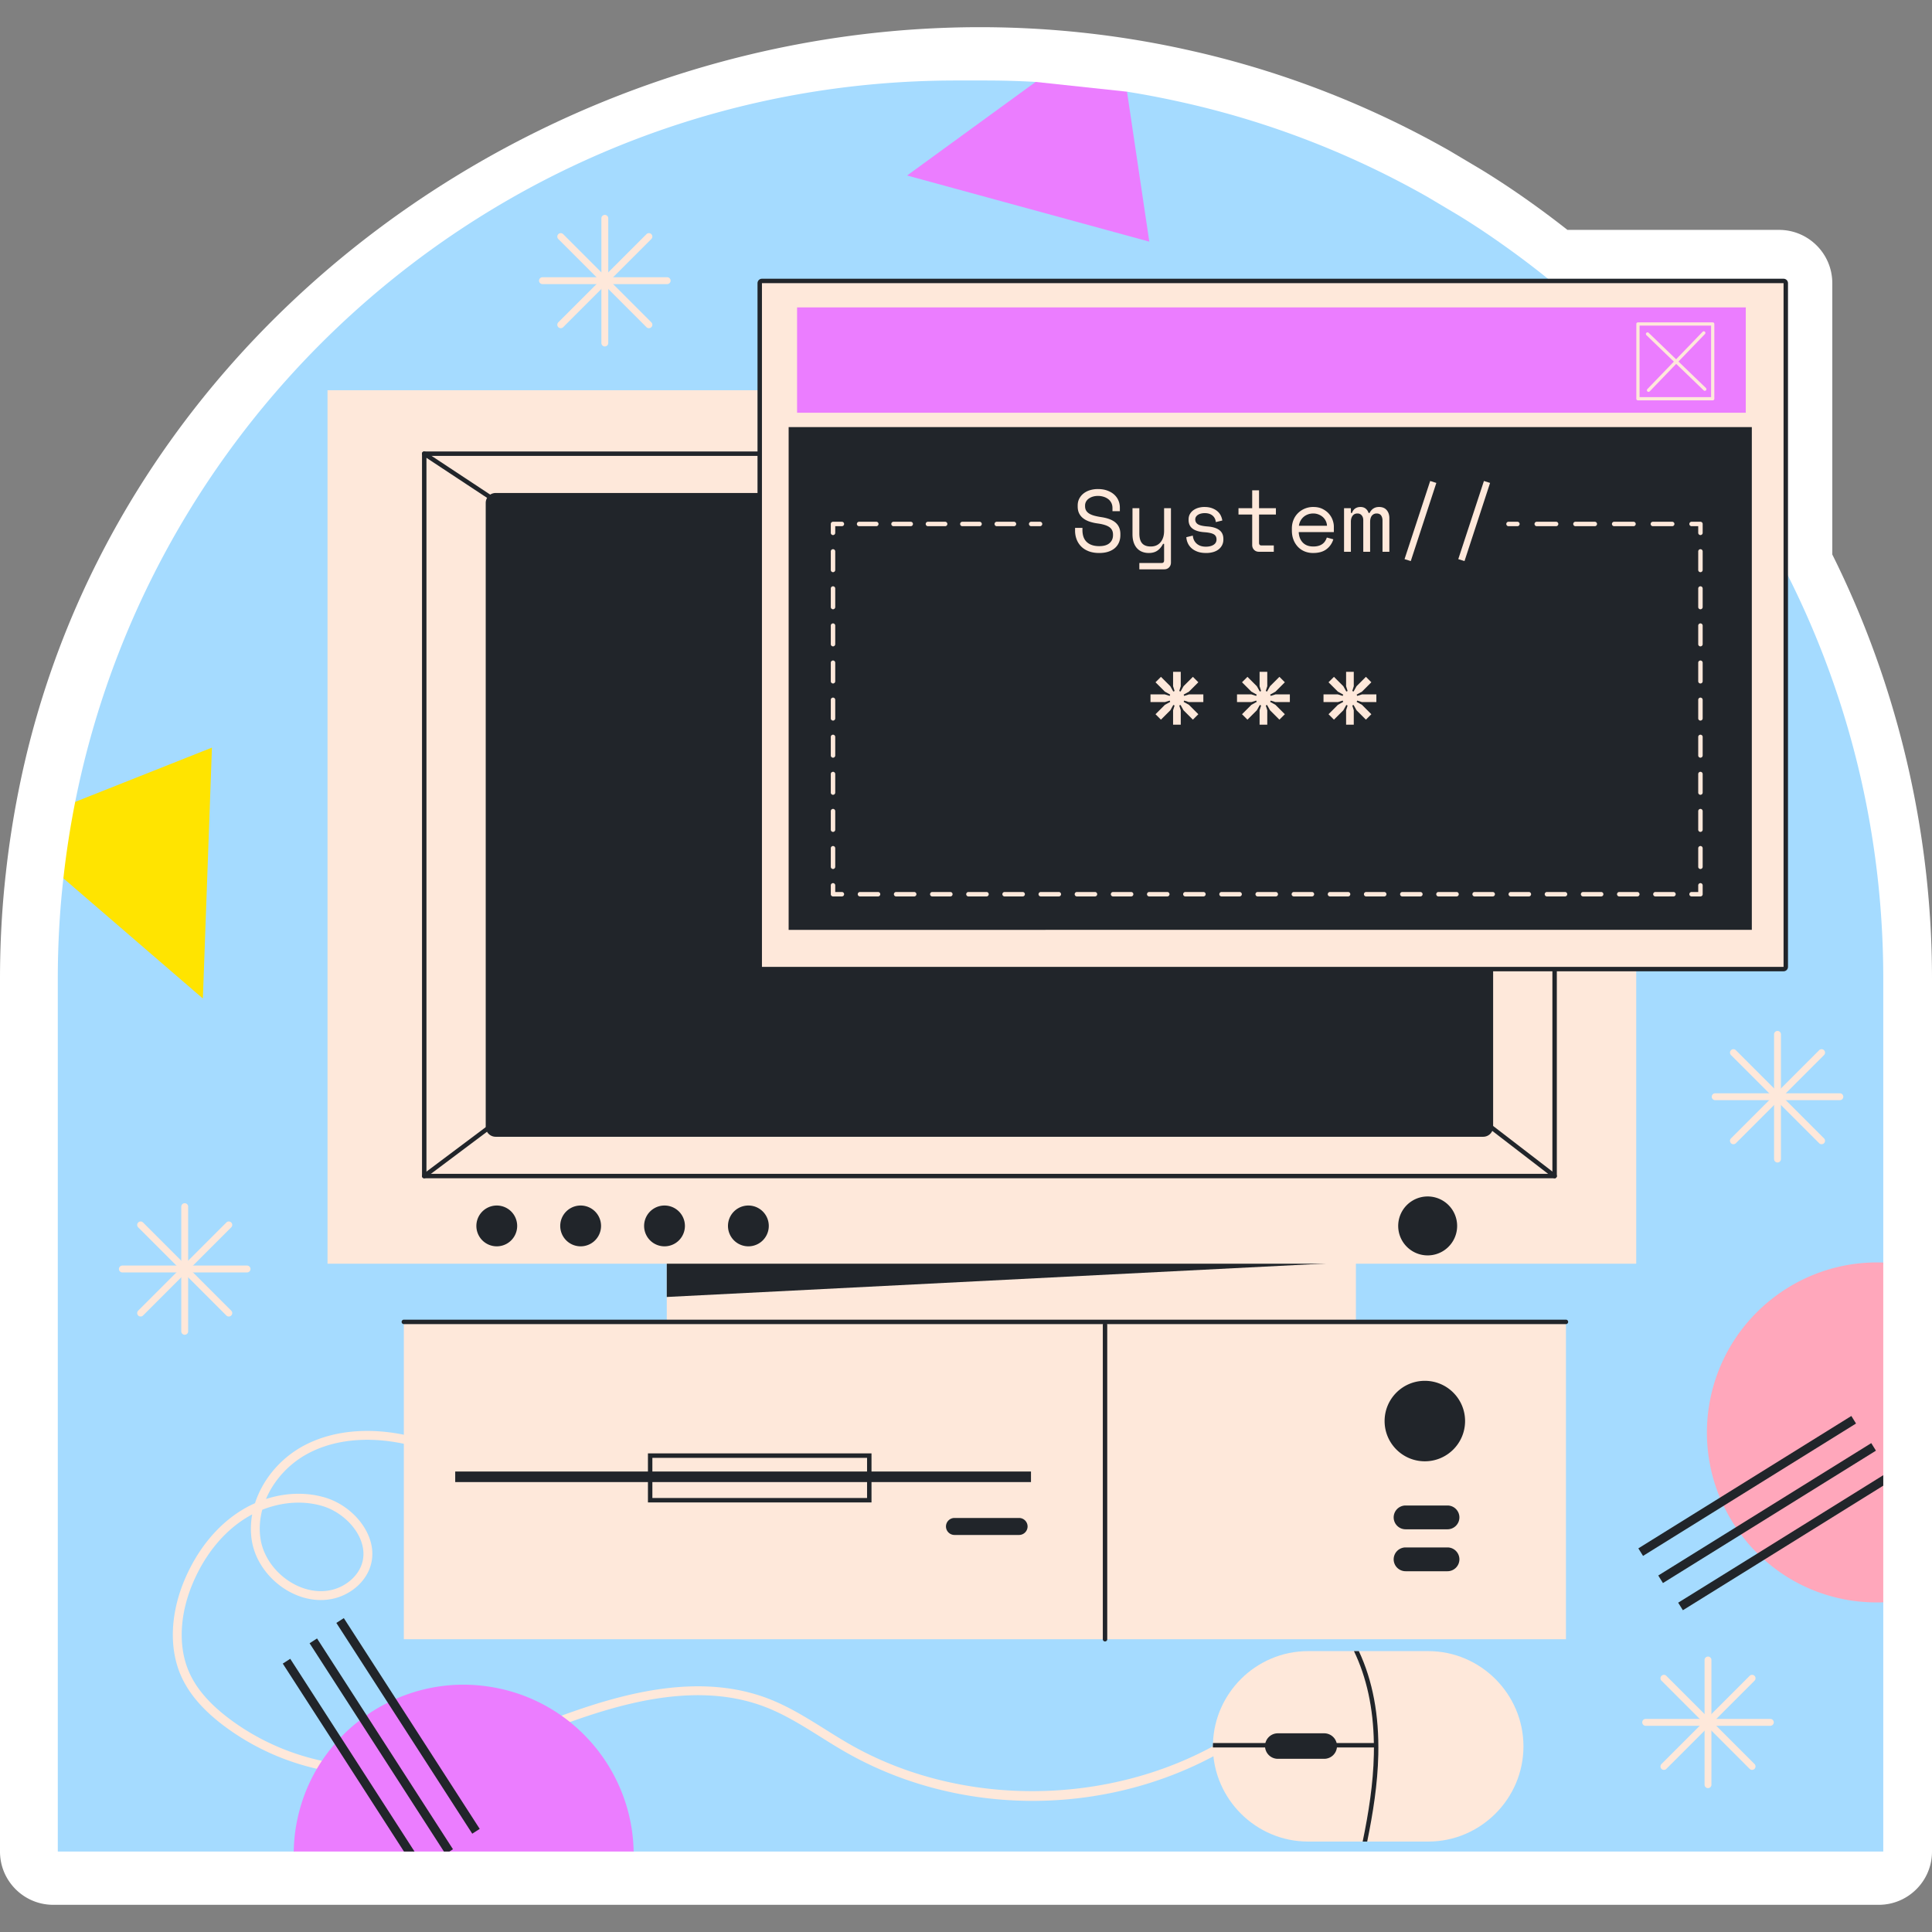 <svg xmlns="http://www.w3.org/2000/svg" style="enable-background:new 0 0 512 512" xml:space="preserve" width="512" height="512"><rect width="100%" height="100%" fill="#808080" stroke="none"/><path style="fill:#fff" d="M14.117 504.795C6.321 504.795 0 498.475 0 490.678V259.37c0-9.52.528-19.008 1.572-28.202a253.348 253.348 0 0 1 3.306-21.406C32.248 71.389 176.563-16.386 312.773 12.805c1.688.364 3.373.742 5.056 1.132 23.142 5.419 45.437 14.161 66.275 25.987.083.047 8.437 5.016 8.437 5.016a221.542 221.542 0 0 1 11.98 7.89 250.214 250.214 0 0 1 10.866 8.094h56.073c7.796 0 14.117 6.32 14.117 14.117v71.903C502.874 181.628 512 220.422 512 259.37v231.308c0 7.797-6.321 14.117-14.117 14.117H14.117z"/><path style="fill:#a5dbff" d="M499.085 259.37v75.59l-24.17 37.245 24.17 52.428v66.044H167.923l-40.782-17.252-49.308 17.252H15.317V259.37c0-8.988.494-17.882 1.482-26.611l9.69-9.887-6.561-10.371C41.692 103.471 137.924 21.333 253.354 21.333h7.67c4.517 0 8.988.118 13.435.377h.023s6.104 9.978 10.315 10.439c3.847.422 13.872-7.851 13.872-7.851 5.788.918 11.505 2.071 17.152 3.388 22.211 5.2 43.198 13.552 62.515 24.517l8.188 4.87a203.461 203.461 0 0 1 11.058 7.294c61.387 43.057 101.503 114.348 101.503 195.003z"/><path style="fill:#fee8da" d="M176.704 333.5h182.627v22.823H176.704z"/><path style="fill:#21252a" d="M359.331 334.276v.165l-182.627 9.27V333.5h109.807z"/><path style="fill:#fee8da" d="M86.796 103.415h346.819v231.479H86.796z"/><path style="fill:#21252a" d="M411.988 312.255H112.426a.588.588 0 0 1-.588-.588V120.236c0-.324.263-.588.588-.588h299.562c.325 0 .588.264.588.588v191.431a.588.588 0 0 1-.588.588zm-298.974-1.177H411.4V120.824H113.014v190.254z"/><path style="fill:#21252a" d="M393.06 301.254H131.355a2.634 2.634 0 0 1-2.634-2.634V133.282a2.634 2.634 0 0 1 2.634-2.634H393.06a2.634 2.634 0 0 1 2.634 2.634V298.62a2.634 2.634 0 0 1-2.634 2.634z"/><path style="fill:#21252a" d="M411.988 312.255a.587.587 0 0 1-.358-.122l-20.825-16.019a.588.588 0 1 1 .716-.932l20.825 16.019a.588.588 0 0 1-.358 1.054zM389.961 134.841a.589.589 0 0 1-.316-1.084l22.027-14.017a.588.588 0 0 1 .632.992l-22.027 14.017a.577.577 0 0 1-.316.092zM133.653 134.841a.574.574 0 0 1-.323-.098l-21.228-14.017a.588.588 0 1 1 .647-.981l21.227 14.017a.588.588 0 0 1-.323 1.079zM112.426 312.255a.588.588 0 0 1-.353-1.059l22.429-16.82a.588.588 0 1 1 .707.941l-22.429 16.82a.597.597 0 0 1-.354.118zM386.157 324.883a7.81 7.81 0 1 1-15.62 0 7.81 7.81 0 0 1 15.62 0zM137.057 324.883a5.407 5.407 0 1 1-10.814 0 5.407 5.407 0 0 1 10.814 0zM159.284 324.883a5.407 5.407 0 1 1-10.815 0 5.407 5.407 0 0 1 10.815 0zM181.51 324.883a5.407 5.407 0 1 1-10.815 0 5.407 5.407 0 0 1 10.815 0zM203.737 324.883a5.407 5.407 0 1 1-10.815 0 5.407 5.407 0 0 1 10.815 0z"/><path style="fill:#fee8da" d="M107.021 350.313h307.972v84.102H107.021z"/><path style="fill:#21252a" d="M414.991 350.901h-307.97a.588.588 0 1 1 0-1.176h307.97a.587.587 0 1 1 0 1.176z"/><path style="fill:#21252a" d="M292.845 435.003a.588.588 0 0 1-.588-.588v-83.3a.588.588 0 1 1 1.176 0v83.3a.588.588 0 0 1-.588.588zM120.637 389.961h152.584v2.803H120.637z"/><path style="fill:#21252a" d="M230.957 398.158H171.71v-12.991h59.247v12.991zm-58.071-1.176h56.895v-10.638h-56.895v10.638zM270.067 406.781h-17.121a2.26 2.26 0 0 1-2.253-2.253 2.26 2.26 0 0 1 2.253-2.253h17.121a2.26 2.26 0 0 1 2.253 2.253 2.26 2.26 0 0 1-2.253 2.253zM388.26 376.595c0 5.889-4.774 10.663-10.663 10.663s-10.663-4.774-10.663-10.663 4.774-10.663 10.663-10.663 10.663 4.774 10.663 10.663zM383.604 405.28h-11.113a3.163 3.163 0 0 1-3.154-3.154 3.163 3.163 0 0 1 3.154-3.154h11.113a3.163 3.163 0 0 1 3.154 3.154 3.164 3.164 0 0 1-3.154 3.154zM383.604 416.393h-11.113a3.163 3.163 0 0 1-3.154-3.154 3.163 3.163 0 0 1 3.154-3.154h11.113a3.163 3.163 0 0 1 3.154 3.154 3.163 3.163 0 0 1-3.154 3.154z"/><path style="fill:#fee8da" d="M273.668 477.252c-17.299 0-34.596-4.312-49.77-13.034-2.185-1.255-4.326-2.596-6.467-3.937-4.684-2.931-9.528-5.964-14.71-7.946-17.257-6.603-36.546-1.363-51.423 3.938-3.073 1.094-6.141 2.246-9.214 3.399-13.652 5.122-27.766 10.418-42.543 10.69-14.279.266-28.44-4.277-39.9-12.78-5.672-4.21-9.472-8.579-11.616-13.358-3.357-7.49-2.889-17.134 1.285-26.46 3.398-7.587 8.436-13.618 14.568-17.442a29.96 29.96 0 0 1 3.701-1.961c2.055-6.364 6.878-12.164 13.419-15.501 8.266-4.211 18.949-4.802 30.096-1.658l-.637 2.264c-10.577-2.982-20.656-2.451-28.389 1.491-5.353 2.729-9.444 7.242-11.581 12.294 5.267-1.703 10.842-1.862 15.8-.343 4.733 1.452 8.963 5.027 11.046 9.332 1.56 3.227 1.762 6.524.583 9.535-1.195 3.057-3.798 5.639-7.141 7.085-4.277 1.85-9.377 1.489-13.998-.997-5.205-2.799-9.033-7.89-9.991-13.286-.423-2.386-.391-4.832.044-7.241a28.16 28.16 0 0 0-1.706.982c-5.735 3.575-10.46 9.249-13.666 16.408-3.901 8.713-4.37 17.657-1.286 24.535 1.974 4.401 5.53 8.467 10.872 12.43 11.046 8.196 24.703 12.578 38.455 12.318 14.37-.265 28.294-5.489 41.757-10.54a593.105 593.105 0 0 1 9.252-3.414c15.265-5.434 35.084-10.795 53.055-3.917 5.395 2.064 10.337 5.157 15.116 8.148 2.115 1.325 4.233 2.65 6.39 3.89 31.837 18.3 75.054 16.33 105.096-4.787l1.353 1.925c-16.931 11.904-37.392 17.937-57.85 17.938zm-204.162-77.15c-.709 2.664-.876 5.407-.404 8.065.837 4.704 4.205 9.158 8.791 11.625 3.977 2.141 8.333 2.472 11.948.91 2.771-1.198 4.916-3.306 5.886-5.782 1.178-3.015.372-5.826-.511-7.655-1.781-3.677-5.553-6.86-9.617-8.106-5.042-1.545-10.791-1.167-16.093.943z"/><path style="fill:#fee8da" d="M403.731 462.81c0 6.941-2.847 13.246-7.412 17.811-4.564 4.564-10.87 7.412-17.811 7.412h-31.857c-13.764 0-25.058-11.2-25.223-24.94v-.282c0-.306 0-.588.024-.894.235-6.588 3.012-12.541 7.388-16.94 4.564-4.564 10.87-7.411 17.811-7.411h31.857c13.859-.002 25.223 11.362 25.223 25.244z"/><path style="fill:#21252a" d="M365.262 465.021c-.165 7.764-1.412 15.529-2.941 23.011h-1.2c1.553-7.506 2.8-15.27 2.964-23.034.024-.635.024-1.27.024-1.906 0-.4 0-.8-.024-1.177-.141-9.223-1.906-17.364-5.27-24.352h1.294c3.671 7.812 5.389 17.035 5.153 27.458z"/><path style="fill:#21252a" d="M364.674 461.915v1.177h-43.245v-.282c0-.306 0-.588.024-.894h43.221z"/><path style="fill:#21252a" d="M350.94 466.103h-12.315a3.39 3.39 0 0 1-3.379-3.379 3.389 3.389 0 0 1 3.379-3.379h12.315a3.389 3.389 0 0 1 3.379 3.379 3.39 3.39 0 0 1-3.379 3.379z"/><path style="fill:#fee8da" d="M201.924 256.817a.588.588 0 0 1-.588-.588V75.041c0-.325.263-.588.588-.588h270.739c.325 0 .588.263.588.588v181.188a.588.588 0 0 1-.588.588H201.924z"/><path style="fill:#21252a" d="M472.662 75.042V256.23H201.924V75.042h270.738m0-1.177H201.924c-.65 0-1.176.527-1.176 1.176V256.23c0 .65.527 1.176 1.176 1.176h270.738c.65 0 1.176-.527 1.176-1.176V75.042c0-.65-.526-1.177-1.176-1.177z"/><path style="fill:#21252a" d="M208.999 113.188h255.253v133.234H208.999z"/><path style="fill:#eb7dff" d="M211.235 81.465H462.65v27.916H211.235z"/><path style="fill:#fee8da" d="M453.885 106.103h-19.812a.43.43 0 0 1-.43-.431V85.861a.43.43 0 0 1 .43-.431h19.812a.43.43 0 0 1 .43.431v19.811a.43.43 0 0 1-.43.431zm-19.381-.863h18.952V86.292h-18.952v18.948z"/><path style="fill:#fee8da" d="M451.793 103.571a.437.437 0 0 1-.3-.121l-15.188-14.639a.432.432 0 0 1 .6-.621l15.188 14.639a.432.432 0 0 1-.3.742z"/><path style="fill:#fee8da" d="M436.879 103.847a.432.432 0 0 1-.312-.73l14.64-15.188a.435.435 0 0 1 .611-.012c.17.165.177.438.012.609l-14.64 15.188a.426.426 0 0 1-.311.133zM294.816 134.634c0-.527-.107-.993-.316-1.396s-.493-.737-.848-1.001a3.981 3.981 0 0 0-1.234-.606 5.085 5.085 0 0 0-1.464-.209c-.451 0-.879.058-1.281.174a3.71 3.71 0 0 0-1.083.501 2.501 2.501 0 0 0-.755.803 2.145 2.145 0 0 0-.279 1.105v.139c0 .45.093.833.279 1.152.186.318.463.589.825.815.365.224.818.412 1.362.558.544.148 1.178.275 1.908.385 1.706.264 2.964.764 3.77 1.501.807.737 1.211 1.726 1.211 2.967v.28c0 .697-.121 1.338-.363 1.919a4.038 4.038 0 0 1-1.069 1.502c-.474.418-1.06.745-1.757.977-.697.233-1.504.349-2.42.349-1.039 0-1.96-.151-2.759-.453-.797-.302-1.464-.722-2.001-1.257a5.387 5.387 0 0 1-1.22-1.885 6.495 6.495 0 0 1-.418-2.363v-.697h1.955v.558c0 1.427.39 2.499 1.174 3.211.783.715 1.874 1.07 3.271 1.07 1.209 0 2.12-.267 2.734-.802.614-.536.92-1.246.92-2.129v-.141c0-.853-.316-1.504-.944-1.955-.627-.45-1.648-.775-3.059-.978a11.514 11.514 0 0 1-2.225-.5c-.658-.224-1.22-.52-1.685-.885a3.71 3.71 0 0 1-1.072-1.314c-.249-.513-.372-1.117-.372-1.815v-.279c0-.637.132-1.218.395-1.746a4.16 4.16 0 0 1 1.106-1.374 5.075 5.075 0 0 1 1.699-.896 7.158 7.158 0 0 1 2.176-.314c.913 0 1.732.133 2.455.396.721.264 1.33.616 1.827 1.059.495.442.872.962 1.127 1.558a4.71 4.71 0 0 1 .386 1.874v.978h-1.955v-.836zM308.499 144.129h-.279c-.372.745-.86 1.334-1.467 1.769-.604.433-1.372.651-2.304.651-.637 0-1.22-.104-1.757-.314a3.572 3.572 0 0 1-1.371-.943c-.381-.418-.676-.938-.886-1.56-.209-.62-.314-1.341-.314-2.164v-6.889h1.815v6.656c0 1.21.249 2.094.744 2.653.497.558 1.258.838 2.281.838 1.102 0 1.966-.377 2.596-1.13.627-.752.941-1.756.941-3.014v-6.004h1.815v14.383c0 .527-.167.961-.5 1.303-.335.342-.765.512-1.293.512h-6.585V149.2h5.935c.418 0 .628-.232.628-.698v-4.373zM316.76 137.659c0 .559.237.986.711 1.281.472.294 1.337.488 2.594.581 1.35.109 2.378.431 3.082.966.707.536 1.06 1.316 1.06 2.34v.139c0 .558-.112 1.059-.337 1.501a3.325 3.325 0 0 1-.932 1.128c-.395.312-.876.547-1.441.71a6.671 6.671 0 0 1-1.85.244c-.9 0-1.674-.12-2.315-.36-.646-.24-1.181-.559-1.606-.954a3.978 3.978 0 0 1-.967-1.349 4.531 4.531 0 0 1-.372-1.525l1.722-.418c.077.884.418 1.593 1.023 2.129.607.535 1.413.803 2.422.803.853 0 1.539-.167 2.059-.501.518-.333.779-.803.779-1.407 0-.652-.256-1.117-.767-1.397-.514-.279-1.343-.457-2.492-.535-1.334-.093-2.357-.403-3.071-.931s-1.072-1.296-1.072-2.305v-.139c0-.543.116-1.019.351-1.431.232-.412.546-.757.941-1.036a4.332 4.332 0 0 1 1.339-.629 5.743 5.743 0 0 1 1.557-.209c.76 0 1.427.104 2.001.314.574.21 1.055.481 1.444.815.388.333.688.718.897 1.152.209.435.344.869.407 1.304l-1.722.418c-.077-.745-.377-1.326-.895-1.746-.521-.418-1.199-.628-2.036-.628-.328 0-.642.035-.944.105-.302.07-.569.174-.802.314a1.72 1.72 0 0 0-.56.524 1.298 1.298 0 0 0-.208.732zM328.213 134.68h3.631v-4.747h1.815v4.747h4.468v1.676h-4.468v7.494c0 .465.209.697.628.697h3.282v1.676h-3.933c-.528 0-.96-.171-1.292-.513-.335-.34-.5-.775-.5-1.303v-8.052h-3.631v-1.675zM344.177 141.011c.047 1.148.402 2.071 1.069 2.77.667.697 1.599 1.047 2.794 1.047.541 0 1.016-.063 1.418-.187a3.316 3.316 0 0 0 1.037-.511c.286-.217.518-.47.697-.757.179-.287.323-.593.43-.919l1.722.466a5.085 5.085 0 0 1-1.804 2.617c-.876.675-2.059 1.012-3.547 1.012a5.86 5.86 0 0 1-2.271-.43 5.08 5.08 0 0 1-1.778-1.221 5.685 5.685 0 0 1-1.165-1.885c-.279-.73-.418-1.536-.418-2.421v-.558c0-.807.142-1.56.43-2.258a5.346 5.346 0 0 1 1.199-1.803 5.607 5.607 0 0 1 1.804-1.188 5.802 5.802 0 0 1 2.246-.43c.946 0 1.764.174 2.455.524.691.349 1.258.779 1.699 1.291.442.512.767 1.071.976 1.676.209.605.314 1.163.314 1.675v1.49h-9.307zm3.864-4.934c-.514 0-.99.081-1.432.244-.442.163-.83.392-1.164.687a3.639 3.639 0 0 0-.814 1.036 3.795 3.795 0 0 0-.407 1.291h7.445a3.306 3.306 0 0 0-1.174-2.373 3.783 3.783 0 0 0-1.141-.652 3.81 3.81 0 0 0-1.313-.233zM368.194 146.224h-1.815v-8.285c0-.543-.125-.989-.372-1.339-.249-.349-.646-.523-1.188-.523-.511 0-.927.189-1.246.569-.318.381-.477.966-.477 1.757v7.82h-1.815v-8.378c0-.512-.139-.935-.418-1.269-.279-.333-.651-.5-1.118-.5-.558 0-.988.201-1.29.604-.302.404-.456.931-.456 1.583v7.959h-1.813V134.68h1.813v1.258h.281c.2-.544.495-.943.883-1.199.388-.256.846-.383 1.374-.383.558 0 1.02.148 1.383.442.365.295.618.675.758 1.141h.279c.528-1.055 1.364-1.583 2.513-1.583.869 0 1.541.275 2.013.826.474.551.711 1.268.711 2.153v8.889zM379.015 127.466l1.63.512-6.774 20.711-1.653-.511 6.797-20.712zM393.257 127.466l1.629.512-6.774 20.711-1.653-.511 6.798-20.712zM275.623 139.447h-2.352a.588.588 0 1 1 0-1.176h2.352a.588.588 0 1 1 0 1.176zM268.712 139.447h-4.561a.588.588 0 1 1 0-1.176h4.561a.587.587 0 1 1 0 1.176zm-9.119 0h-4.561a.587.587 0 1 1 0-1.176h4.561a.588.588 0 1 1 0 1.176zm-9.121 0h-4.561a.588.588 0 1 1 0-1.176h4.561a.588.588 0 1 1 0 1.176zm-9.119 0h-4.561a.588.588 0 1 1 0-1.176h4.561a.588.588 0 1 1 0 1.176zm-9.122 0h-4.559a.588.588 0 1 1 0-1.176h4.559a.588.588 0 1 1 0 1.176zM220.758 141.799a.587.587 0 0 1-.588-.588v-2.352c0-.325.263-.588.588-.588h2.352a.587.587 0 1 1 0 1.176h-1.764v1.764a.588.588 0 0 1-.588.588zM220.758 230.296a.587.587 0 0 1-.588-.588v-4.916a.588.588 0 1 1 1.176 0v4.916a.588.588 0 0 1-.588.588zm0-9.833a.587.587 0 0 1-.588-.588v-4.917a.588.588 0 0 1 1.176 0v4.917a.588.588 0 0 1-.588.588zm0-9.834a.587.587 0 0 1-.588-.588v-4.916a.588.588 0 0 1 1.176 0v4.916a.588.588 0 0 1-.588.588zm0-9.833a.587.587 0 0 1-.588-.588v-4.917a.588.588 0 0 1 1.176 0v4.917a.587.587 0 0 1-.588.588zm0-9.832a.587.587 0 0 1-.588-.588v-4.916a.588.588 0 1 1 1.176 0v4.916a.588.588 0 0 1-.588.588zm0-9.833a.588.588 0 0 1-.588-.588v-4.916a.588.588 0 1 1 1.176 0v4.916a.588.588 0 0 1-.588.588zm0-9.833a.588.588 0 0 1-.588-.588v-4.917a.588.588 0 1 1 1.176 0v4.917a.588.588 0 0 1-.588.588zm0-9.834a.587.587 0 0 1-.588-.588v-4.916a.588.588 0 1 1 1.176 0v4.916a.587.587 0 0 1-.588.588zm0-9.832a.587.587 0 0 1-.588-.588v-4.916a.587.587 0 1 1 1.176 0v4.916a.588.588 0 0 1-.588.588zM223.11 237.564h-2.352a.587.587 0 0 1-.588-.588v-2.352a.587.587 0 1 1 1.176 0v1.764h1.764a.587.587 0 1 1 0 1.176zM443.49 237.564h-4.791a.588.588 0 1 1 0-1.176h4.791a.588.588 0 1 1 0 1.176zm-9.582 0h-4.791a.588.588 0 1 1 0-1.176h4.791a.588.588 0 1 1 0 1.176zm-9.581 0h-4.791a.588.588 0 1 1 0-1.176h4.791a.588.588 0 1 1 0 1.176zm-9.582 0h-4.791a.588.588 0 1 1 0-1.176h4.791a.588.588 0 1 1 0 1.176zm-9.582 0h-4.791a.588.588 0 1 1 0-1.176h4.791a.587.587 0 1 1 0 1.176zm-9.581 0h-4.791a.588.588 0 1 1 0-1.176h4.791a.587.587 0 1 1 0 1.176zm-9.582 0h-4.791a.587.587 0 1 1 0-1.176H386a.588.588 0 1 1 0 1.176zm-9.581 0h-4.791a.587.587 0 1 1 0-1.176h4.791a.588.588 0 1 1 0 1.176zm-9.582 0h-4.791a.588.588 0 1 1 0-1.176h4.791a.588.588 0 1 1 0 1.176zm-9.582 0h-4.791a.588.588 0 1 1 0-1.176h4.791a.588.588 0 1 1 0 1.176zm-9.581 0h-4.791a.588.588 0 1 1 0-1.176h4.791a.588.588 0 1 1 0 1.176zm-9.582 0h-4.791a.588.588 0 1 1 0-1.176h4.791a.588.588 0 1 1 0 1.176zm-9.582 0h-4.791a.588.588 0 1 1 0-1.176h4.791a.588.588 0 1 1 0 1.176zm-9.584 0h-4.791a.588.588 0 1 1 0-1.176h4.791a.587.587 0 1 1 0 1.176zm-9.581 0h-4.791a.587.587 0 1 1 0-1.176h4.791a.587.587 0 1 1 0 1.176zm-9.582 0h-4.791a.587.587 0 1 1 0-1.176h4.791a.588.588 0 1 1 0 1.176zm-9.582 0h-4.791a.588.588 0 1 1 0-1.176h4.791a.588.588 0 1 1 0 1.176zm-9.581 0h-4.791a.588.588 0 1 1 0-1.176h4.791a.588.588 0 1 1 0 1.176zm-9.582 0h-4.791a.588.588 0 1 1 0-1.176h4.791a.588.588 0 1 1 0 1.176zm-9.582 0h-4.791a.588.588 0 1 1 0-1.176h4.791a.588.588 0 1 1 0 1.176zm-9.581 0h-4.791a.588.588 0 1 1 0-1.176h4.791a.588.588 0 1 1 0 1.176zm-9.582 0h-4.791a.588.588 0 1 1 0-1.176h4.791a.588.588 0 1 1 0 1.176zm-9.582 0H227.9a.588.588 0 1 1 0-1.176h4.791a.588.588 0 1 1 0 1.176zM450.636 237.564h-2.352a.587.587 0 1 1 0-1.176h1.764v-1.764a.587.587 0 1 1 1.176 0v2.352a.587.587 0 0 1-.588.588zM450.636 230.296a.588.588 0 0 1-.588-.588v-4.916a.588.588 0 1 1 1.176 0v4.916a.588.588 0 0 1-.588.588zm0-9.833a.588.588 0 0 1-.588-.588v-4.917a.588.588 0 1 1 1.176 0v4.917a.588.588 0 0 1-.588.588zm0-9.833a.588.588 0 0 1-.588-.588v-4.917a.588.588 0 0 1 1.176 0v4.917a.587.587 0 0 1-.588.588zm0-9.834a.588.588 0 0 1-.588-.588v-4.917a.588.588 0 0 1 1.176 0v4.917a.587.587 0 0 1-.588.588zm0-9.832a.588.588 0 0 1-.588-.588v-4.916a.588.588 0 1 1 1.176 0v4.916a.588.588 0 0 1-.588.588zm0-9.833a.588.588 0 0 1-.588-.588v-4.916a.588.588 0 1 1 1.176 0v4.916a.588.588 0 0 1-.588.588zm0-9.833a.588.588 0 0 1-.588-.588v-4.916a.587.587 0 1 1 1.176 0v4.916a.588.588 0 0 1-.588.588zm0-9.832a.588.588 0 0 1-.588-.588v-4.917a.588.588 0 1 1 1.176 0v4.917a.588.588 0 0 1-.588.588zm0-9.834a.588.588 0 0 1-.588-.588v-4.916a.587.587 0 1 1 1.176 0v4.916a.588.588 0 0 1-.588.588zM450.636 141.799a.588.588 0 0 1-.588-.588v-1.764h-1.764a.587.587 0 1 1 0-1.176h2.352c.326 0 .588.263.588.588v2.352a.588.588 0 0 1-.588.588zM443.153 139.447h-5.128a.588.588 0 1 1 0-1.176h5.128a.588.588 0 1 1 0 1.176zm-10.256 0h-5.13a.588.588 0 1 1 0-1.176h5.13a.588.588 0 1 1 0 1.176zm-10.258 0h-5.128a.588.588 0 1 1 0-1.176h5.128a.588.588 0 1 1 0 1.176zm-10.256 0h-5.13a.587.587 0 1 1 0-1.176h5.13a.587.587 0 1 1 0 1.176zM402.128 139.447h-2.355a.588.588 0 1 1 0-1.176h2.355a.587.587 0 1 1 0 1.176zM317.571 180.808l-2.485 2.485-1.411.79.142.338 1.269-.395h3.812v2.033h-3.812l-1.269-.395-.142.339 1.411.79 2.485 2.485-1.439 1.439-2.485-2.484-.79-1.412-.339.142.395 1.27v3.811h-2.034v-3.811l.398-1.27-.339-.142-.79 1.412-2.485 2.484-1.441-1.439 2.485-2.485 1.413-.79-.142-.339-1.272.395h-3.812v-2.033h3.812l1.272.395.142-.338-1.413-.79-2.485-2.485 1.441-1.44 2.485 2.485.79 1.411.339-.141-.398-1.27v-3.812h2.034v3.812l-.395 1.27.339.141.79-1.411 2.485-2.485 1.439 1.44zM340.498 180.808l-2.485 2.485-1.411.79.142.338 1.269-.395h3.812v2.033h-3.812l-1.269-.395-.142.339 1.411.79 2.485 2.485-1.439 1.439-2.485-2.484-.79-1.412-.339.142.395 1.27v3.811h-2.034v-3.811l.398-1.27-.339-.142-.79 1.412-2.485 2.484-1.441-1.439 2.485-2.485 1.413-.79-.142-.339-1.272.395h-3.812v-2.033h3.812l1.272.395.142-.338-1.413-.79-2.485-2.485 1.441-1.44 2.485 2.485.79 1.411.339-.141-.398-1.27v-3.812h2.034v3.812l-.395 1.27.339.141.79-1.411 2.485-2.485 1.439 1.44zM363.422 180.808l-2.485 2.485-1.411.79.142.338 1.269-.395h3.812v2.033h-3.812l-1.269-.395-.142.339 1.411.79 2.485 2.485-1.439 1.439-2.485-2.484-.79-1.412-.339.142.395 1.27v3.811h-2.034v-3.811l.397-1.27-.339-.142-.79 1.412-2.485 2.484-1.441-1.439 2.485-2.485 1.413-.79-.142-.339-1.272.395h-3.812v-2.033h3.812l1.272.395.142-.338-1.413-.79-2.485-2.485 1.441-1.44 2.485 2.485.79 1.411.339-.141-.397-1.27v-3.812h2.034v3.812l-.395 1.27.339.141.79-1.411 2.485-2.485 1.439 1.44z"/><path style="fill:#eb7dff" d="M167.923 490.678h-90.09c.047-1.741.165-3.482.4-5.247 1.223-8.941 4.941-16.87 10.447-23.222l.024-.024c.259-.329.517-.612.8-.918.259-.283.541-.588.824-.871a39.955 39.955 0 0 1 4.941-4.423c.282-.259.612-.494.918-.706.306-.235.612-.471.965-.706 1.788-1.271 3.67-2.353 5.623-3.341.353-.188.706-.353 1.059-.518a9.026 9.026 0 0 1 1.082-.494h.023a44.508 44.508 0 0 1 24.046-3.317c22.303 3.059 38.538 21.929 38.938 43.787z"/><path transform="rotate(-32.814 108.148 457.394)" style="fill:#21252a" d="M106.966 424.145h2.353v66.462h-2.353z"/><path style="fill:#21252a" d="m120.042 490.066-.941.612h-1.459l-22.375-34.705-13.223-20.493 1.976-1.27 13.129 20.352zM109.854 490.678h-2.799l-18.353-28.493-13.764-21.317 1.977-1.27 13.411 20.798z"/><path style="fill:#ffa7bb" d="M499.085 334.59v90.043a47.22 47.22 0 0 1-8.517-.471c-8.894-1.365-16.776-5.223-23.034-10.823-.306-.282-.635-.565-.918-.847-.282-.259-.565-.517-.847-.823l-.024-.024a36.347 36.347 0 0 1-4.329-4.988c-.259-.306-.471-.635-.706-.941-.235-.306-.447-.635-.682-.965a43.964 43.964 0 0 1-3.247-5.694c-.165-.353-.329-.706-.518-1.059-.165-.376-.306-.729-.471-1.106a44.983 44.983 0 0 1-2.918-24.117c3.554-22.821 23.624-39.032 46.211-38.185z"/><path transform="rotate(-31.864 463.015 393.796)" style="fill:#21252a" d="M429.795 392.618h66.462v2.353h-66.462z"/><path transform="rotate(-31.864 468.294 400.99)" style="fill:#21252a" d="M435.072 399.811h66.461v2.353h-66.461z"/><path style="fill:#21252a" d="M499.085 390.941v2.776l-31.552 19.623-21.552 13.387-1.247-1.999 21.035-13.059z"/><path style="fill:#ffe400" d="m56.163 198.125-2.4 66.491L16.8 232.759a238.677 238.677 0 0 1 3.129-20.258l36.234-14.376z"/><path style="fill:#eb7dff" d="M274.483 21.71h-.024L240.39 46.508l64.185 17.529-5.905-39.739z"/><path style="fill:#fee8da" d="M160.285 91.811a.911.911 0 0 1-.911-.911V57.86a.911.911 0 0 1 1.822 0V90.9a.911.911 0 0 1-.911.911z"/><path style="fill:#fee8da" d="M148.604 86.973a.91.91 0 0 1-.645-1.556l23.363-23.363a.911.911 0 1 1 1.289 1.289l-23.363 23.363a.904.904 0 0 1-.644.267z"/><path style="fill:#fee8da" d="M176.805 75.292h-33.04a.911.911 0 0 1 0-1.822h33.04a.911.911 0 0 1 0 1.822z"/><path style="fill:#fee8da" d="M171.967 86.973a.91.91 0 0 1-.645-.267l-23.363-23.363a.911.911 0 1 1 1.289-1.289l23.363 23.363a.911.911 0 0 1-.644 1.556zM471.06 308.072a.911.911 0 0 1-.911-.911v-33.04a.911.911 0 0 1 1.822 0v33.04a.91.91 0 0 1-.911.911z"/><path style="fill:#fee8da" d="M459.379 303.234a.911.911 0 0 1-.644-1.556l23.363-23.363a.911.911 0 1 1 1.289 1.289l-23.363 23.363a.908.908 0 0 1-.645.267z"/><path style="fill:#fee8da" d="M487.58 291.553h-33.04a.911.911 0 0 1 0-1.822h33.04a.911.911 0 0 1 0 1.822z"/><path style="fill:#fee8da" d="M482.742 303.234a.91.91 0 0 1-.645-.267l-23.363-23.363a.911.911 0 1 1 1.289-1.289l23.363 23.363a.911.911 0 0 1-.644 1.556zM452.638 473.872a.911.911 0 0 1-.911-.911v-33.04a.911.911 0 0 1 1.822 0v33.04a.911.911 0 0 1-.911.911z"/><path style="fill:#fee8da" d="M440.957 469.034a.91.91 0 0 1-.645-1.555l23.363-23.363a.911.911 0 1 1 1.289 1.289l-23.363 23.363a.907.907 0 0 1-.644.266z"/><path style="fill:#fee8da" d="M469.157 457.353h-33.04a.911.911 0 0 1 0-1.822h33.04a.911.911 0 0 1 0 1.822z"/><path style="fill:#fee8da" d="M464.32 469.034a.91.91 0 0 1-.645-.266l-23.363-23.363a.911.911 0 1 1 1.289-1.289l23.363 23.363a.911.911 0 0 1-.644 1.555zM48.951 353.727a.911.911 0 0 1-.911-.911v-33.04a.911.911 0 0 1 1.822 0v33.04a.911.911 0 0 1-.911.911z"/><path style="fill:#fee8da" d="M37.269 348.89a.911.911 0 0 1-.644-1.556l23.363-23.363a.911.911 0 1 1 1.289 1.289l-23.363 23.363a.908.908 0 0 1-.645.267z"/><path style="fill:#fee8da" d="M65.47 337.208H32.43a.911.911 0 0 1 0-1.822h33.04a.911.911 0 0 1 0 1.822z"/><path style="fill:#fee8da" d="M60.632 348.89a.91.91 0 0 1-.645-.267L36.625 325.26a.911.911 0 1 1 1.289-1.289l23.363 23.363a.911.911 0 0 1-.645 1.556z"/></svg>